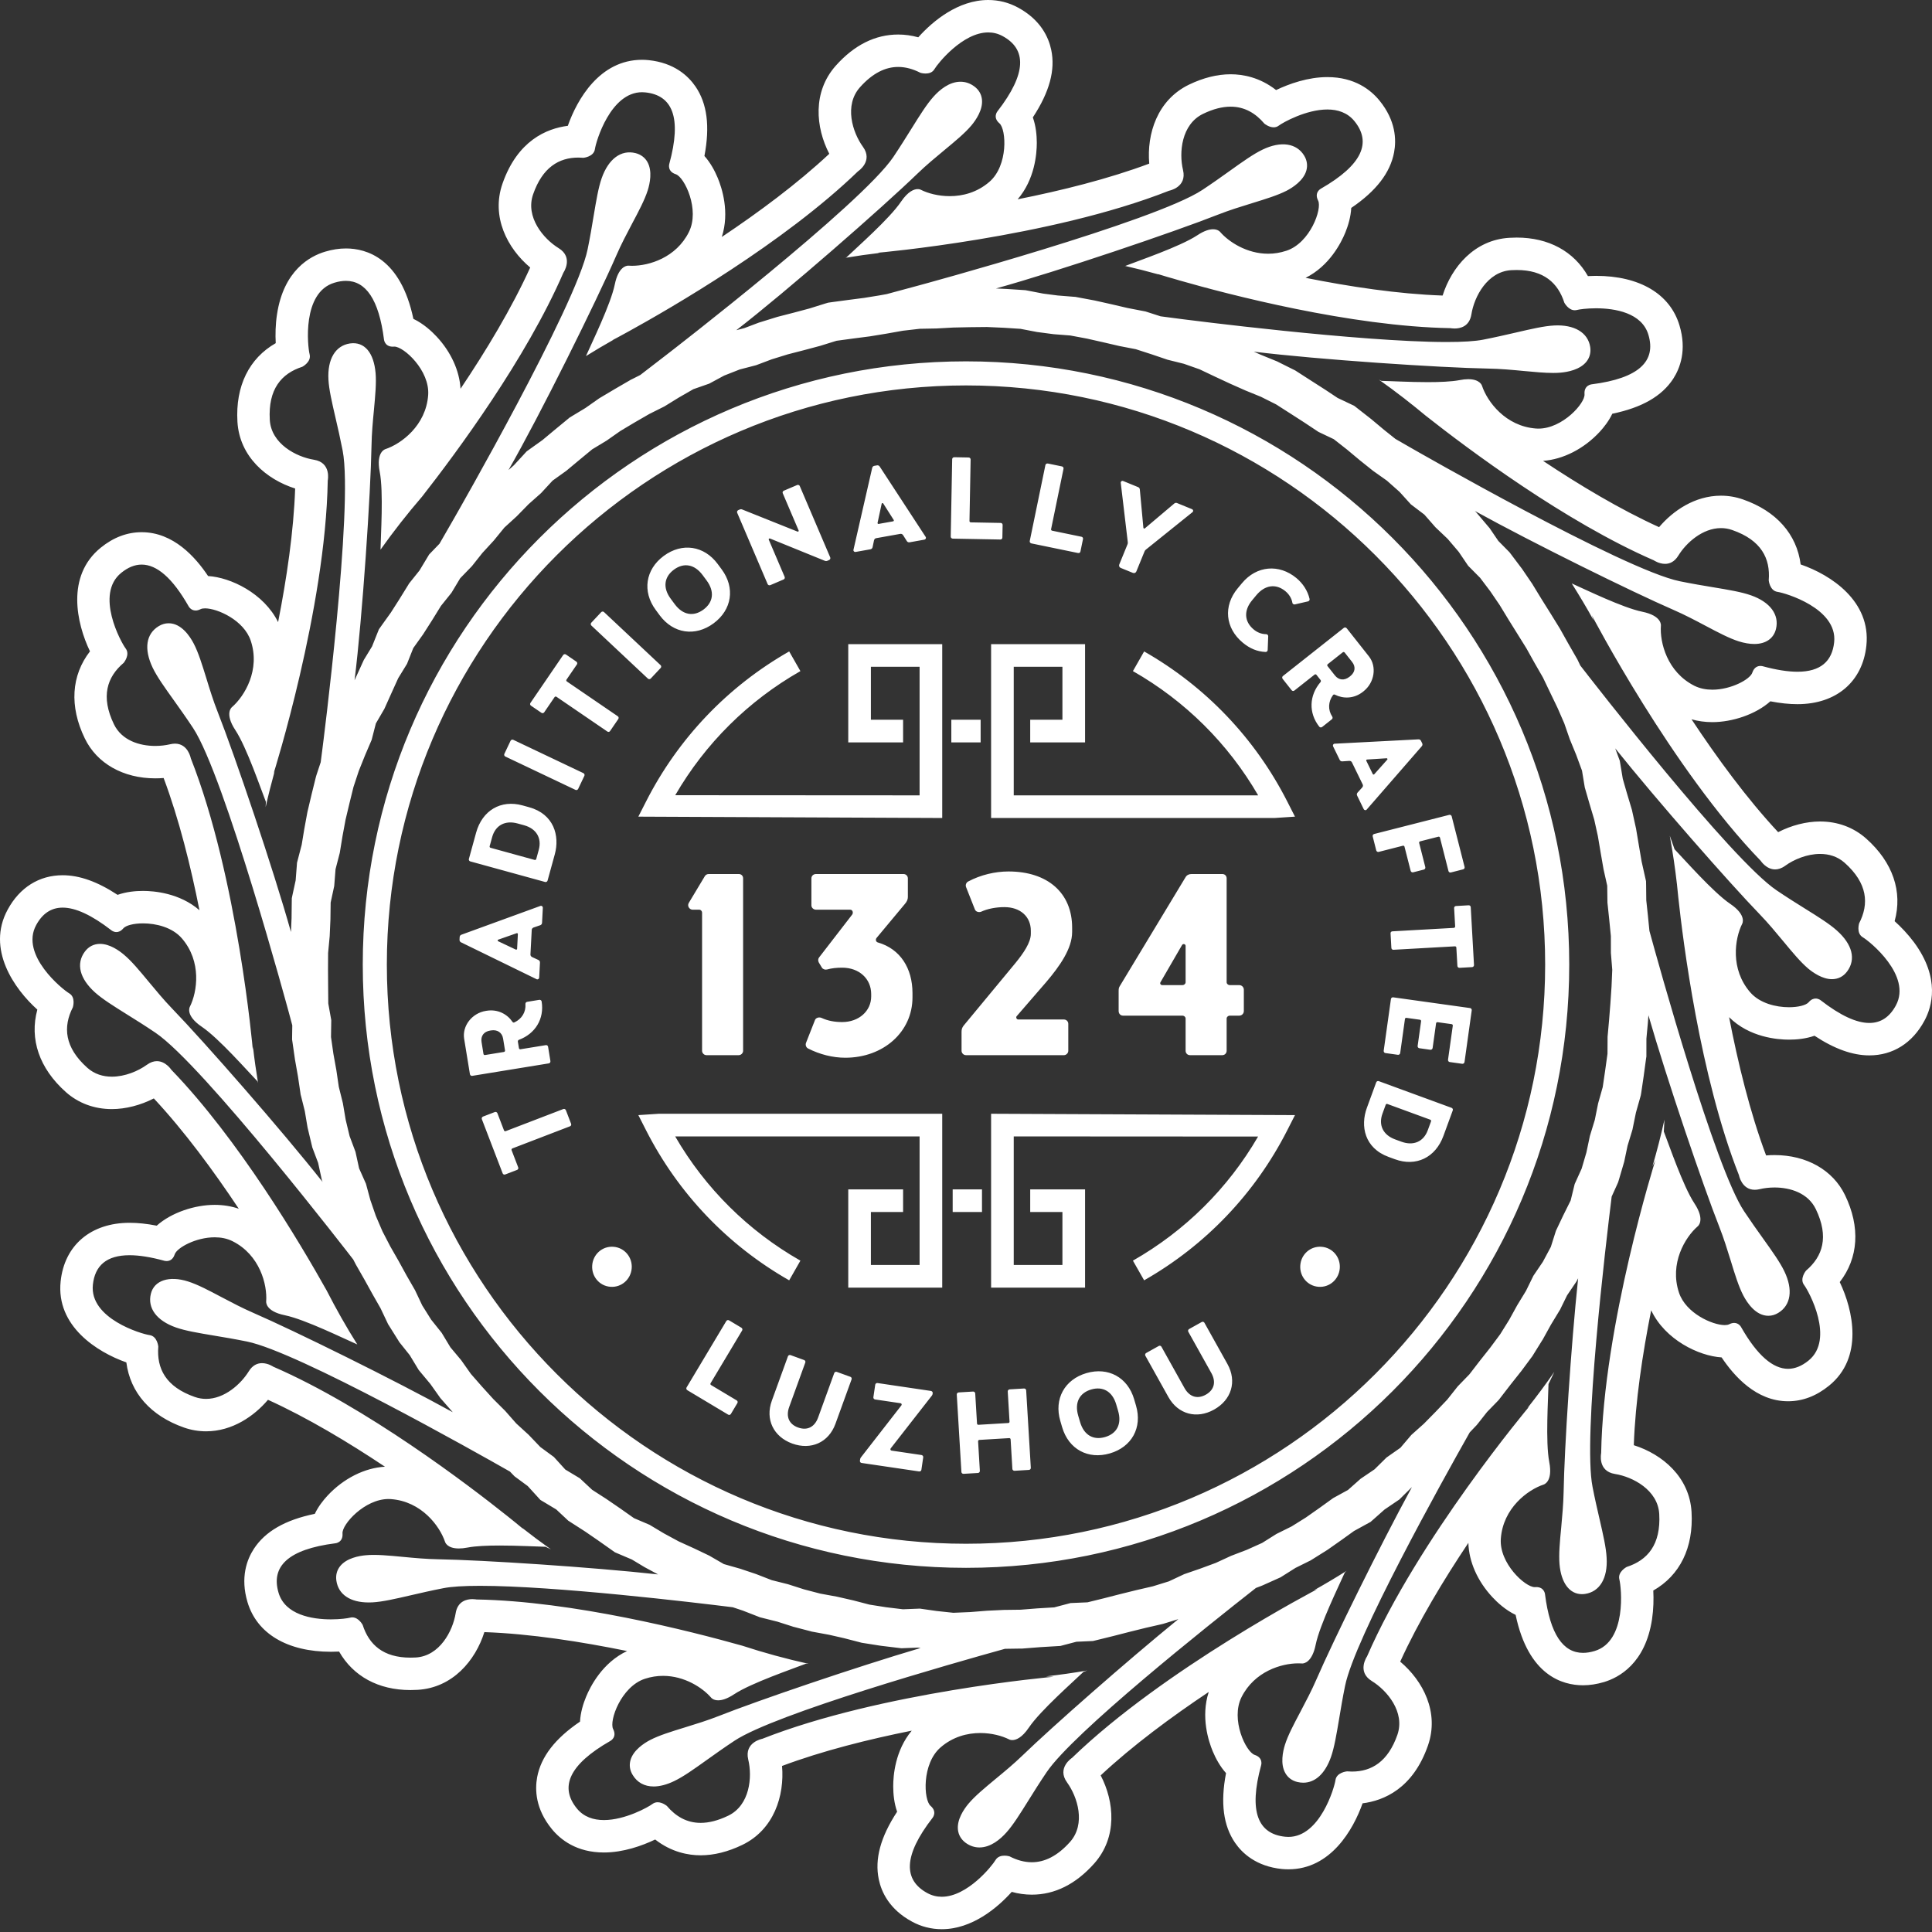 <?xml version="1.0" encoding="UTF-8"?>
<svg width="200px" height="200px" viewBox="0 0 200 200" version="1.1" xmlns="http://www.w3.org/2000/svg" xmlns:xlink="http://www.w3.org/1999/xlink">
    <rect x="0" y="0" width="200" height="200" fill="#333333" stroke="none"/>
    <!-- Generator: Sketch 50.2 (55047) - http://www.bohemiancoding.com/sketch -->
    <title>BAdge</title>
    <desc>Created with Sketch.</desc>
    <defs></defs>
    <g id="WEBSITE" stroke="none" stroke-width="1" fill="none" fill-rule="evenodd">
        <g id="HOME" transform="translate(-1131, -1357)" fill="#FFFFFF">
            <g id="PARALLAX" transform="translate(1, 565)">
                <path d="M1232.598,925.294 L1242.326,925.294 L1242.326,915.124 L1236.647,915.124 L1236.647,917.467 L1239.982,917.467 L1239.982,922.95 L1234.942,922.95 L1234.942,909.641 L1260.236,909.655 C1257.131,915.005 1252.685,919.421 1247.279,922.502 L1248.441,924.539 C1254.806,920.911 1259.928,915.545 1263.25,909.019 L1264.056,907.436 L1232.598,907.296 L1232.598,925.294 Z M1196.081,907.436 L1196.887,909.019 C1200.21,915.545 1205.331,920.913 1211.696,924.539 L1212.858,922.502 C1207.448,919.42 1202.997,914.998 1199.893,909.64 L1225.196,909.64 L1225.196,922.95 L1220.155,922.95 L1220.155,917.467 L1223.488,917.467 L1223.488,915.124 L1217.811,915.124 L1217.811,925.294 L1227.539,925.294 L1227.539,907.296 L1198.208,907.296 L1196.081,907.436 Z M1228.621,917.467 L1231.656,917.467 L1231.656,915.124 L1228.621,915.124 L1228.621,917.467 Z M1217.811,868.852 L1223.488,868.852 L1223.488,866.508 L1220.155,866.508 L1220.155,861.025 L1225.196,861.025 L1225.196,874.335 L1199.901,874.32 C1203.006,868.969 1207.453,864.552 1212.858,861.473 L1211.696,859.436 C1205.331,863.063 1200.21,868.431 1196.887,874.957 L1196.081,876.539 L1227.539,876.679 L1227.539,858.682 L1217.811,858.682 L1217.811,868.852 Z M1248.441,859.436 L1247.279,861.473 C1252.689,864.556 1257.14,868.979 1260.245,874.336 L1234.942,874.336 L1234.942,861.025 L1239.982,861.025 L1239.982,866.508 L1236.647,866.508 L1236.647,868.852 L1242.326,868.852 L1242.326,858.682 L1232.598,858.682 L1232.598,876.679 L1261.929,876.679 L1264.056,876.539 L1263.25,874.957 C1259.928,868.431 1254.806,863.064 1248.441,859.436 Z M1228.481,868.852 L1231.515,868.852 L1231.515,866.508 L1228.481,866.508 L1228.481,868.852 Z M1252.733,893.687 C1252.733,893.848 1252.572,893.978 1252.415,893.978 L1250.315,893.978 C1250.157,893.978 1250.051,893.82 1250.129,893.687 L1252.361,889.836 C1252.467,889.65 1252.733,889.729 1252.733,889.915 L1252.733,893.687 Z M1256.53,882.479 L1253.343,882.479 C1253.079,882.479 1252.864,882.586 1252.733,882.799 L1245.934,894.059 C1245.827,894.219 1245.802,894.351 1245.802,894.564 L1245.802,896.661 C1245.802,896.928 1245.988,897.139 1246.252,897.139 L1252.415,897.139 C1252.572,897.139 1252.733,897.272 1252.733,897.433 L1252.733,900.777 C1252.733,901.018 1252.919,901.23 1253.185,901.23 L1256.53,901.23 C1256.796,901.23 1256.982,901.018 1256.982,900.777 L1256.982,897.433 C1256.982,897.272 1257.142,897.139 1257.3,897.139 L1258.284,897.139 C1258.55,897.139 1258.762,896.928 1258.762,896.661 L1258.762,894.457 C1258.762,894.192 1258.55,893.978 1258.284,893.978 L1257.3,893.978 C1257.142,893.978 1256.982,893.848 1256.982,893.687 L1256.982,882.93 C1256.982,882.665 1256.796,882.479 1256.53,882.479 Z M1238.305,893.662 C1239.684,892.04 1240.987,890.209 1240.987,888.482 L1240.987,888.029 C1240.987,884.444 1238.462,882.214 1234.399,882.214 C1233.02,882.214 1231.532,882.56 1230.23,883.249 C1230.018,883.355 1229.912,883.622 1230.018,883.86 L1230.921,886.144 C1231.027,886.41 1231.346,886.462 1231.558,886.384 C1232.247,886.065 1233.126,885.905 1233.976,885.905 C1235.621,885.905 1236.711,886.888 1236.711,888.348 L1236.711,888.668 C1236.711,889.571 1235.941,890.686 1235.117,891.695 L1229.752,898.175 C1229.593,898.388 1229.54,898.548 1229.54,898.813 L1229.54,900.777 C1229.54,901.018 1229.752,901.23 1229.991,901.23 L1240.137,901.23 C1240.377,901.23 1240.589,901.018 1240.589,900.777 L1240.589,897.989 C1240.589,897.724 1240.377,897.538 1240.137,897.538 L1235.41,897.538 C1235.224,897.538 1235.143,897.299 1235.249,897.192 L1238.305,893.662 Z M1217.184,897.803 C1216.386,897.803 1215.697,897.672 1215.059,897.379 C1214.766,897.247 1214.447,897.379 1214.368,897.591 L1213.439,899.955 C1213.358,900.167 1213.439,900.433 1213.651,900.539 C1214.847,901.15 1216.2,901.496 1217.502,901.496 C1221.46,901.496 1224.46,898.813 1224.46,895.254 L1224.46,894.803 C1224.46,892.226 1223.185,890.234 1220.902,889.571 C1220.662,889.518 1220.61,889.251 1220.743,889.093 L1223.664,885.588 C1223.876,885.349 1223.982,885.11 1223.982,884.871 L1223.982,882.93 C1223.982,882.665 1223.77,882.479 1223.531,882.479 L1214.475,882.479 C1214.208,882.479 1213.996,882.665 1213.996,882.93 L1213.996,885.72 C1213.996,885.959 1214.208,886.171 1214.475,886.171 L1218.007,886.171 C1218.272,886.171 1218.352,886.49 1218.219,886.676 L1214.794,891.111 C1214.686,891.243 1214.661,891.456 1214.766,891.642 L1215.085,892.173 C1215.192,892.333 1215.404,892.412 1215.616,892.359 C1216.094,892.226 1216.626,892.173 1217.184,892.173 C1218.936,892.173 1220.185,893.315 1220.185,894.909 L1220.185,895.148 C1220.185,896.661 1218.91,897.803 1217.184,897.803 Z M1203.129,901.23 L1206.475,901.23 C1206.714,901.23 1206.927,901.018 1206.927,900.777 L1206.927,882.93 C1206.927,882.665 1206.741,882.479 1206.475,882.479 L1203.368,882.479 C1203.209,882.479 1203.048,882.56 1202.97,882.691 L1201.296,885.48 C1201.11,885.827 1201.403,886.171 1201.695,886.171 L1202.385,886.171 C1202.546,886.171 1202.678,886.304 1202.678,886.49 L1202.678,900.777 C1202.678,901.018 1202.89,901.23 1203.129,901.23 Z M1230,951.809 C1196.94,951.809 1170.046,924.914 1170.046,891.856 C1170.046,858.796 1196.94,831.899 1230,831.899 C1263.059,831.899 1289.954,858.796 1289.954,891.856 C1289.954,924.914 1263.059,951.809 1230,951.809 Z M1230,829.407 C1195.513,829.407 1167.553,857.367 1167.553,891.856 C1167.553,926.342 1195.513,954.302 1230,954.302 C1264.487,954.302 1292.447,926.342 1292.447,891.856 C1292.447,857.367 1264.487,829.407 1230,829.407 Z M1254.68,928.93 C1254.628,928.836 1254.497,928.8 1254.406,928.852 L1253.092,929.585 C1252.998,929.636 1252.96,929.767 1253.012,929.86 L1255.395,934.131 C1255.908,935.048 1255.704,935.885 1254.821,936.379 C1253.944,936.867 1253.126,936.601 1252.614,935.683 L1250.231,931.412 C1250.179,931.319 1250.059,931.275 1249.956,931.334 L1248.654,932.061 C1248.548,932.118 1248.514,932.248 1248.566,932.342 L1250.949,936.614 C1251.953,938.415 1253.888,938.922 1255.678,937.921 C1257.482,936.915 1258.068,935.004 1257.064,933.202 L1254.68,928.93 Z M1244.402,940.76 C1243.188,941.115 1242.21,940.572 1241.809,939.209 L1241.614,938.545 C1241.22,937.194 1241.746,936.194 1242.96,935.839 C1244.173,935.483 1245.157,936.04 1245.552,937.39 L1245.747,938.055 C1246.147,939.416 1245.616,940.405 1244.402,940.76 Z M1247.406,936.849 C1246.743,934.582 1244.72,933.484 1242.465,934.144 C1240.209,934.805 1239.096,936.821 1239.76,939.087 L1239.955,939.751 C1240.625,942.029 1242.645,943.115 1244.899,942.454 C1247.154,941.795 1248.27,939.79 1247.601,937.512 L1247.406,936.849 Z M1236.014,935.737 L1234.524,935.826 C1234.404,935.834 1234.315,935.935 1234.321,936.043 L1234.507,939.169 C1234.512,939.242 1234.455,939.305 1234.384,939.309 L1231.292,939.494 C1231.209,939.499 1231.146,939.443 1231.141,939.373 L1230.954,936.244 C1230.947,936.137 1230.847,936.047 1230.738,936.053 L1229.247,936.143 C1229.127,936.15 1229.037,936.252 1229.044,936.359 L1229.525,944.381 C1229.53,944.489 1229.632,944.578 1229.753,944.57 L1231.245,944.482 C1231.352,944.476 1231.441,944.374 1231.435,944.267 L1231.252,941.21 C1231.246,941.126 1231.304,941.063 1231.386,941.059 L1234.478,940.873 C1234.55,940.869 1234.613,940.924 1234.619,941.009 L1234.801,944.066 C1234.808,944.172 1234.91,944.261 1235.027,944.255 L1236.521,944.165 C1236.627,944.158 1236.718,944.058 1236.71,943.951 L1236.229,935.928 C1236.223,935.821 1236.124,935.731 1236.014,935.737 Z M1226.37,935.99 L1220.835,935.171 C1220.727,935.156 1220.62,935.237 1220.604,935.343 L1220.412,936.641 C1220.397,936.748 1220.477,936.856 1220.583,936.871 L1223.227,937.262 C1223.333,937.277 1223.375,937.405 1223.315,937.481 L1219.132,942.857 C1219.074,942.92 1219.053,942.977 1219.04,943.072 L1219.019,943.213 C1219.002,943.332 1219.083,943.428 1219.189,943.444 L1225.138,944.322 C1225.257,944.341 1225.365,944.272 1225.382,944.153 L1225.571,942.867 C1225.589,942.749 1225.507,942.641 1225.39,942.623 L1222.285,942.165 C1222.179,942.149 1222.149,942.025 1222.197,941.946 L1226.467,936.474 C1226.512,936.42 1226.53,936.374 1226.54,936.305 L1226.553,936.221 C1226.569,936.116 1226.487,936.007 1226.37,935.99 Z M1218.035,934.528 L1216.621,934.016 C1216.52,933.978 1216.398,934.036 1216.361,934.137 L1214.692,938.739 C1214.335,939.725 1213.569,940.121 1212.615,939.774 C1211.672,939.434 1211.339,938.638 1211.696,937.651 L1213.365,933.049 C1213.402,932.95 1213.354,932.83 1213.243,932.791 L1211.841,932.281 C1211.728,932.241 1211.606,932.298 1211.569,932.399 L1209.9,937 C1209.196,938.941 1210.082,940.735 1212.012,941.436 C1213.954,942.139 1215.784,941.329 1216.487,939.388 L1218.156,934.788 C1218.193,934.686 1218.136,934.563 1218.035,934.528 Z M1205.478,928.685 C1205.375,928.623 1205.244,928.656 1205.189,928.749 L1201.073,935.63 C1201.017,935.721 1201.05,935.852 1201.153,935.913 L1205.382,938.444 C1205.484,938.504 1205.604,938.465 1205.66,938.374 L1206.334,937.246 C1206.388,937.155 1206.366,937.03 1206.264,936.969 L1203.612,935.382 C1203.54,935.339 1203.52,935.258 1203.557,935.196 L1206.827,929.729 C1206.882,929.636 1206.849,929.505 1206.757,929.45 L1205.478,928.685 Z M1277.804,909 C1277.369,910.189 1276.322,910.646 1275.065,910.186 L1274.413,909.947 C1273.18,909.495 1272.676,908.47 1273.114,907.28 L1273.449,906.361 C1273.475,906.293 1273.552,906.257 1273.617,906.282 L1278.064,907.912 C1278.13,907.935 1278.165,908.012 1278.142,908.08 L1277.804,909 Z M1280.271,906.684 L1272.728,903.919 C1272.628,903.882 1272.505,903.939 1272.467,904.04 L1271.497,906.688 C1270.811,908.562 1271.245,910.849 1273.749,911.765 L1274.399,912.003 C1276.588,912.806 1278.597,911.837 1279.421,909.593 L1280.391,906.944 C1280.428,906.842 1280.371,906.721 1280.271,906.684 Z M1282.18,896.354 L1274.218,895.242 C1274.112,895.228 1274.004,895.309 1273.99,895.415 L1273.24,900.77 C1273.226,900.889 1273.306,900.998 1273.412,901.012 L1274.716,901.194 C1274.823,901.21 1274.931,901.126 1274.948,901.009 L1275.441,897.478 C1275.449,897.407 1275.518,897.357 1275.589,897.367 L1276.985,897.561 C1277.069,897.573 1277.12,897.64 1277.112,897.711 L1276.754,900.272 C1276.737,900.389 1276.817,900.497 1276.926,900.511 L1278.062,900.671 C1278.181,900.687 1278.288,900.606 1278.305,900.487 L1278.663,897.927 C1278.674,897.857 1278.74,897.806 1278.811,897.816 L1280.279,898.02 C1280.351,898.03 1280.402,898.099 1280.394,898.169 L1279.899,901.7 C1279.885,901.819 1279.964,901.927 1280.07,901.942 L1281.375,902.124 C1281.481,902.138 1281.59,902.057 1281.607,901.939 L1282.354,896.582 C1282.369,896.477 1282.288,896.367 1282.18,896.354 Z M1280.531,886.005 L1280.637,887.902 C1280.643,887.974 1280.586,888.049 1280.502,888.054 L1274.141,888.411 C1274.022,888.418 1273.941,888.506 1273.95,888.626 L1274.033,890.118 C1274.038,890.237 1274.127,890.327 1274.247,890.321 L1280.612,889.964 C1280.694,889.96 1280.757,890.016 1280.76,890.087 L1280.869,891.996 C1280.875,892.104 1280.974,892.195 1281.083,892.189 L1282.397,892.115 C1282.503,892.109 1282.594,892.009 1282.588,891.902 L1282.251,885.908 C1282.245,885.789 1282.142,885.71 1282.036,885.715 L1280.723,885.791 C1280.614,885.797 1280.525,885.885 1280.531,886.005 Z M1272.101,878.584 L1272.467,880.03 C1272.499,880.146 1272.614,880.216 1272.719,880.189 L1275.232,879.548 C1275.3,879.531 1275.375,879.574 1275.392,879.644 L1276.03,882.145 C1276.059,882.261 1276.176,882.329 1276.29,882.301 L1277.403,882.017 C1277.506,881.991 1277.575,881.875 1277.546,881.759 L1276.909,879.258 C1276.891,879.187 1276.934,879.115 1277.014,879.095 L1278.903,878.614 C1278.972,878.595 1279.046,878.638 1279.064,878.708 L1279.945,882.17 C1279.973,882.287 1280.088,882.344 1280.191,882.318 L1281.467,881.994 C1281.57,881.966 1281.642,881.862 1281.613,881.746 L1280.277,876.5 C1280.247,876.397 1280.133,876.326 1280.028,876.353 L1272.247,878.336 C1272.141,878.363 1272.073,878.479 1272.101,878.584 Z M1271.523,870.625 L1273.532,870.496 C1273.569,870.491 1273.601,870.501 1273.621,870.544 C1273.644,870.588 1273.632,870.621 1273.604,870.646 L1272.265,872.148 C1272.222,872.197 1272.141,872.195 1272.109,872.131 L1271.44,870.758 C1271.408,870.693 1271.457,870.63 1271.523,870.625 Z M1268.001,869.261 L1268.682,870.654 C1268.733,870.764 1268.83,870.822 1268.948,870.817 L1269.68,870.766 C1269.798,870.764 1269.903,870.817 1269.949,870.914 L1271.068,873.209 C1271.117,873.307 1271.094,873.424 1271.02,873.513 L1270.527,874.058 C1270.45,874.148 1270.439,874.26 1270.493,874.368 L1271.171,875.762 C1271.225,875.871 1271.377,875.915 1271.474,875.813 L1277.186,869.246 C1277.261,869.155 1277.272,869.043 1277.226,868.948 L1277.1,868.69 C1277.052,868.592 1276.957,868.532 1276.84,868.537 L1268.149,868.989 C1268.009,869.004 1267.949,869.152 1268.001,869.261 Z M1267.451,860.753 L1268.999,859.529 C1269.065,859.478 1269.151,859.488 1269.202,859.553 L1269.966,860.52 C1270.367,861.027 1270.293,861.589 1269.766,862.006 L1269.7,862.057 C1269.177,862.473 1268.585,862.421 1268.192,861.922 L1267.428,860.956 C1267.374,860.89 1267.385,860.807 1267.451,860.753 Z M1262.781,862.279 L1263.709,863.452 C1263.777,863.536 1263.903,863.559 1263.995,863.485 L1266.081,861.838 C1266.147,861.785 1266.229,861.795 1266.281,861.861 L1266.704,862.396 C1266.756,862.462 1266.744,862.564 1266.695,862.616 C1265.522,863.987 1265.446,865.803 1266.573,867.229 C1266.647,867.323 1266.785,867.322 1266.87,867.255 L1267.863,866.469 C1267.958,866.395 1267.972,866.276 1267.915,866.185 C1267.451,865.484 1267.491,864.643 1267.986,863.962 C1268.038,863.89 1268.118,863.874 1268.198,863.917 C1269.034,864.34 1270.158,864.352 1271.085,863.617 L1271.151,863.565 C1272.298,862.659 1272.542,861.001 1271.712,859.95 L1269.411,857.038 C1269.337,856.945 1269.202,856.929 1269.117,856.995 L1262.807,861.983 C1262.715,862.057 1262.707,862.185 1262.781,862.279 Z M1258.652,858.529 C1259.379,859.133 1260.14,859.453 1261.013,859.492 C1261.131,859.497 1261.233,859.395 1261.23,859.284 L1261.285,857.85 C1261.281,857.74 1261.187,857.648 1261.062,857.65 C1260.583,857.643 1260.143,857.464 1259.785,857.165 C1258.781,856.332 1258.758,855.178 1259.613,854.147 L1260.057,853.613 C1260.922,852.571 1262.069,852.372 1263.07,853.206 C1263.431,853.503 1263.709,853.936 1263.785,854.389 C1263.797,854.524 1263.931,854.587 1264.04,854.569 L1265.405,854.255 C1265.505,854.229 1265.597,854.134 1265.568,854.002 C1265.371,853.153 1264.876,852.4 1264.204,851.841 C1262.415,850.36 1260.085,850.541 1258.566,852.374 L1258.123,852.907 C1256.609,854.732 1256.838,857.023 1258.652,858.529 Z M1246.018,850.791 L1247.278,851.306 C1247.421,851.365 1247.575,851.299 1247.635,851.156 L1248.479,849.09 C1248.514,849.003 1248.548,848.952 1248.625,848.893 L1253.442,845.022 C1253.553,844.94 1253.536,844.765 1253.39,844.706 L1251.844,844.074 C1251.744,844.033 1251.647,844.057 1251.57,844.115 L1248.517,846.695 C1248.482,846.719 1248.465,846.727 1248.433,846.712 L1248.422,846.708 C1248.388,846.695 1248.371,846.675 1248.362,846.632 L1247.993,842.653 C1247.979,842.557 1247.924,842.47 1247.824,842.43 L1246.279,841.798 C1246.136,841.739 1245.998,841.851 1246.021,841.987 L1246.748,848.124 C1246.76,848.22 1246.748,848.281 1246.711,848.368 L1245.867,850.433 C1245.81,850.576 1245.872,850.732 1246.018,850.791 Z M1236.77,848.253 L1241.607,849.25 C1241.724,849.275 1241.826,849.197 1241.846,849.093 L1242.112,847.804 C1242.135,847.698 1242.073,847.587 1241.955,847.564 L1238.922,846.938 C1238.839,846.922 1238.794,846.851 1238.808,846.781 L1240.095,840.526 C1240.118,840.42 1240.043,840.307 1239.938,840.285 L1238.473,839.983 C1238.358,839.959 1238.243,840.034 1238.221,840.139 L1236.598,848.011 C1236.579,848.116 1236.653,848.229 1236.77,848.253 Z M1233.559,847.85 C1233.68,847.854 1233.765,847.759 1233.765,847.652 L1233.791,846.34 C1233.795,846.232 1233.711,846.136 1233.594,846.133 L1230.501,846.075 C1230.417,846.073 1230.359,846.013 1230.36,845.941 L1230.479,839.565 C1230.48,839.458 1230.388,839.361 1230.28,839.36 L1228.788,839.331 C1228.668,839.33 1228.571,839.422 1228.569,839.529 L1228.419,847.552 C1228.417,847.659 1228.511,847.757 1228.631,847.759 L1233.559,847.85 Z M1221.269,844.152 C1221.275,844.115 1221.295,844.088 1221.343,844.079 C1221.389,844.071 1221.417,844.091 1221.435,844.124 L1222.516,845.823 C1222.549,845.878 1222.527,845.955 1222.455,845.968 L1220.95,846.237 C1220.881,846.249 1220.832,846.185 1220.846,846.121 L1221.269,844.152 Z M1218.57,849.137 L1220.098,848.865 C1220.215,848.844 1220.299,848.768 1220.327,848.654 L1220.478,847.936 C1220.506,847.821 1220.587,847.733 1220.693,847.714 L1223.21,847.264 C1223.315,847.246 1223.421,847.299 1223.488,847.398 L1223.878,848.018 C1223.944,848.116 1224.049,848.159 1224.166,848.138 L1225.695,847.864 C1225.812,847.843 1225.898,847.707 1225.828,847.585 L1221.066,840.294 C1221,840.197 1220.896,840.155 1220.79,840.174 L1220.506,840.224 C1220.401,840.244 1220.318,840.318 1220.29,840.433 L1218.348,848.923 C1218.325,849.06 1218.451,849.159 1218.57,849.137 Z M1209.745,852.573 L1211.119,851.986 C1211.23,851.939 1211.269,851.817 1211.227,851.718 L1209.583,847.868 C1209.546,847.781 1209.636,847.717 1209.715,847.748 L1215.393,850.057 C1215.472,850.089 1215.564,850.089 1215.641,850.056 L1215.827,849.975 C1215.937,849.929 1215.987,849.804 1215.946,849.704 L1212.791,842.313 C1212.748,842.214 1212.624,842.163 1212.514,842.212 L1211.138,842.798 C1211.028,842.845 1210.988,842.965 1211.031,843.063 L1212.674,846.914 C1212.712,847.001 1212.618,847.056 1212.555,847.03 L1206.799,844.728 C1206.738,844.702 1206.662,844.708 1206.595,844.736 L1206.429,844.806 C1206.321,844.854 1206.269,844.979 1206.312,845.078 L1209.467,852.469 C1209.508,852.568 1209.635,852.619 1209.745,852.573 Z M1199.764,850.97 C1200.782,850.217 1201.9,850.402 1202.738,851.537 L1203.152,852.094 C1203.997,853.238 1203.839,854.351 1202.82,855.105 C1201.801,855.858 1200.691,855.683 1199.844,854.539 L1199.432,853.982 C1198.593,852.848 1198.744,851.724 1199.764,850.97 Z M1198.287,855.691 C1199.702,857.603 1201.979,857.928 1203.872,856.527 C1205.766,855.126 1206.123,852.854 1204.708,850.941 L1204.297,850.385 C1202.889,848.48 1200.605,848.148 1198.71,849.548 C1196.818,850.949 1196.467,853.23 1197.876,855.133 L1198.287,855.691 Z M1197.075,862.253 C1197.154,862.326 1197.289,862.322 1197.363,862.243 L1198.394,861.145 C1198.468,861.068 1198.463,860.931 1198.385,860.859 L1192.526,855.36 C1192.447,855.285 1192.312,855.29 1192.238,855.368 L1191.207,856.467 C1191.133,856.546 1191.138,856.68 1191.217,856.755 L1197.075,862.253 Z M1186.051,865.791 C1186.14,865.853 1186.268,865.837 1186.335,865.739 L1187.408,864.167 C1187.448,864.108 1187.538,864.083 1187.607,864.131 L1192.875,867.729 C1192.973,867.795 1193.09,867.775 1193.156,867.675 L1194.001,866.439 C1194.068,866.341 1194.053,866.215 1193.954,866.148 L1188.687,862.549 C1188.618,862.502 1188.602,862.419 1188.642,862.359 L1189.724,860.778 C1189.784,860.689 1189.759,860.556 1189.67,860.496 L1188.584,859.752 C1188.494,859.692 1188.361,859.716 1188.3,859.807 L1184.911,864.767 C1184.844,864.865 1184.875,864.989 1184.964,865.049 L1186.051,865.791 Z M1183.129,868.583 C1183.032,868.537 1182.904,868.583 1182.856,868.68 L1182.21,870.043 C1182.163,870.141 1182.208,870.268 1182.306,870.314 L1189.577,873.769 C1189.674,873.816 1189.801,873.77 1189.848,873.673 L1190.497,872.309 C1190.542,872.212 1190.497,872.085 1190.399,872.038 L1183.129,868.583 Z M1180.948,878.655 C1181.286,877.433 1182.29,876.891 1183.582,877.246 L1184.252,877.43 C1185.521,877.779 1186.107,878.76 1185.771,879.983 L1185.51,880.929 C1185.49,880.997 1185.418,881.039 1185.349,881.02 L1180.78,879.762 C1180.711,879.744 1180.669,879.671 1180.688,879.601 L1180.948,878.655 Z M1178.68,881.171 L1186.432,883.303 C1186.536,883.332 1186.654,883.265 1186.683,883.162 L1187.432,880.439 C1187.961,878.514 1187.338,876.269 1184.766,875.562 L1184.097,875.377 C1181.848,874.757 1179.922,875.892 1179.287,878.198 L1178.538,880.921 C1178.51,881.025 1178.577,881.142 1178.68,881.171 Z M1183.531,890.223 C1183.526,890.294 1183.453,890.327 1183.394,890.3 L1181.572,889.438 C1181.537,889.424 1181.514,889.4 1181.517,889.352 C1181.519,889.304 1181.545,889.281 1181.581,889.272 L1183.483,888.605 C1183.543,888.584 1183.613,888.623 1183.61,888.695 L1183.531,890.223 Z M1185.816,893.204 L1185.897,891.652 C1185.903,891.533 1185.848,891.435 1185.743,891.38 L1185.077,891.071 C1184.973,891.017 1184.905,890.919 1184.911,890.81 L1185.046,888.255 C1185.051,888.148 1185.129,888.056 1185.237,888.015 L1185.933,887.776 C1186.043,887.733 1186.107,887.642 1186.113,887.522 L1186.194,885.969 C1186.201,885.85 1186.087,885.738 1185.954,885.777 L1177.765,888.761 C1177.654,888.802 1177.59,888.895 1177.584,889.003 L1177.57,889.288 C1177.564,889.395 1177.618,889.495 1177.723,889.548 L1185.555,893.371 C1185.684,893.425 1185.809,893.323 1185.816,893.204 Z M1182.159,900.899 L1180.212,901.216 C1180.13,901.23 1180.061,901.181 1180.048,901.098 L1179.851,899.881 C1179.746,899.245 1180.084,898.79 1180.744,898.683 L1180.828,898.669 C1181.489,898.561 1181.98,898.893 1182.081,899.518 L1182.279,900.735 C1182.293,900.817 1182.243,900.886 1182.159,900.899 Z M1186.977,901.835 L1186.737,900.36 C1186.719,900.254 1186.622,900.172 1186.504,900.193 L1183.884,900.618 C1183.801,900.631 1183.732,900.583 1183.72,900.5 L1183.609,899.828 C1183.596,899.745 1183.655,899.661 1183.723,899.639 C1185.414,899.012 1186.363,897.464 1186.07,895.67 C1186.051,895.553 1185.931,895.487 1185.826,895.503 L1184.575,895.708 C1184.456,895.727 1184.387,895.823 1184.393,895.931 C1184.456,896.768 1184.016,897.482 1183.248,897.839 C1183.169,897.874 1183.094,897.852 1183.045,897.774 C1182.519,897 1181.543,896.444 1180.376,896.634 L1180.293,896.647 C1178.852,896.881 1177.833,898.211 1178.048,899.533 L1178.645,903.192 C1178.663,903.31 1178.773,903.39 1178.879,903.373 L1186.811,902.081 C1186.93,902.061 1186.997,901.954 1186.977,901.835 Z M1188.315,906.807 L1182.358,909.094 C1182.279,909.124 1182.201,909.09 1182.176,909.024 L1181.489,907.234 C1181.45,907.134 1181.327,907.079 1181.227,907.117 L1179.997,907.59 C1179.896,907.628 1179.841,907.752 1179.879,907.853 L1182.034,913.464 C1182.077,913.576 1182.197,913.619 1182.297,913.581 L1183.527,913.109 C1183.628,913.071 1183.687,912.957 1183.644,912.847 L1182.961,911.069 C1182.935,911.002 1182.965,910.913 1183.044,910.883 L1189.002,908.595 C1189.113,908.552 1189.162,908.443 1189.119,908.332 L1188.583,906.935 C1188.54,906.824 1188.427,906.764 1188.315,906.807 Z M1193.5,921.066 C1192.341,920.983 1191.382,921.859 1191.305,922.992 C1191.222,924.122 1192.043,925.127 1193.199,925.21 C1194.352,925.292 1195.311,924.419 1195.394,923.287 C1195.48,922.156 1194.653,921.149 1193.5,921.066 Z M1266.8,921.066 C1265.641,920.983 1264.683,921.859 1264.605,922.992 C1264.522,924.122 1265.344,925.127 1266.499,925.21 C1267.653,925.292 1268.611,924.419 1268.694,923.287 C1268.78,922.156 1267.953,921.149 1266.8,921.066 Z M1296.825,894.131 L1296.708,895.867 L1296.571,897.599 L1296.416,899.33 L1296.407,901.083 L1296.167,902.813 L1295.913,904.538 L1295.437,906.224 L1295.094,907.929 L1294.584,909.595 L1294.224,911.302 L1293.732,912.977 L1293.011,914.569 L1292.595,916.271 L1291.815,917.839 L1291.07,919.411 L1290.541,921.081 L1289.717,922.62 L1288.736,924.067 L1287.969,925.631 L1287.064,927.114 L1286.223,928.64 L1285.299,930.122 L1284.26,931.521 L1283.179,932.886 L1282.117,934.265 L1280.904,935.517 L1279.822,936.883 L1278.623,938.141 L1277.403,939.381 L1276.105,940.541 L1274.969,941.875 L1273.535,942.879 L1272.293,944.104 L1270.851,945.081 L1269.544,946.24 L1268.01,947.081 L1266.598,948.098 L1265.177,949.097 L1263.697,950.02 L1262.136,950.794 L1260.656,951.724 L1259.07,952.437 L1257.442,953.06 L1255.857,953.791 L1254.232,954.39 L1252.589,954.956 L1251.004,955.7 L1249.341,956.215 L1247.645,956.606 L1245.953,957.024 L1244.268,957.456 L1242.574,957.873 L1240.823,957.948 L1239.131,958.395 L1237.391,958.499 L1235.652,958.637 L1233.912,958.659 L1232.172,958.742 L1230.432,958.882 L1228.69,958.955 L1226.956,958.77 L1225.227,958.523 L1223.473,958.592 L1221.742,958.383 L1220.019,958.112 L1218.329,957.672 L1216.631,957.284 L1214.917,956.971 L1213.235,956.531 L1211.578,956.001 L1209.89,955.577 L1208.267,954.945 L1206.619,954.393 L1204.934,953.914 L1203.417,953.037 L1201.849,952.288 L1200.263,951.567 L1198.736,950.74 L1197.242,949.846 L1195.628,949.158 L1194.203,948.153 L1192.766,947.169 L1191.301,946.226 L1190.022,945.03 L1188.52,944.127 L1187.338,942.826 L1185.934,941.795 L1184.728,940.533 L1183.444,939.358 L1182.296,938.054 L1181.063,936.825 L1179.895,935.538 L1178.748,934.229 L1177.743,932.807 L1176.625,931.471 L1175.726,929.978 L1174.636,928.615 L1173.711,927.14 L1172.965,925.562 L1172.098,924.054 L1171.263,922.534 L1170.398,921.022 L1169.594,919.472 L1168.907,917.871 L1168.338,916.225 L1167.883,914.54 L1167.173,912.948 L1166.801,911.242 L1166.189,909.608 L1165.785,907.918 L1165.494,906.199 L1165.073,904.51 L1164.821,902.793 L1164.512,901.08 L1164.266,899.352 L1164.292,897.6 L1163.983,895.881 L1163.968,894.133 L1163.956,892.392 L1163.965,890.652 L1164.129,888.917 L1164.206,887.18 L1164.229,885.434 L1164.598,883.722 L1164.735,881.979 L1165.173,880.29 L1165.453,878.572 L1165.771,876.857 L1166.175,875.16 L1166.592,873.468 L1167.139,871.812 L1167.788,870.193 L1168.473,868.591 L1168.91,866.892 L1169.791,865.378 L1170.504,863.791 L1171.222,862.207 L1172.135,860.72 L1172.782,859.088 L1173.797,857.668 L1174.733,856.202 L1175.646,854.723 L1176.739,853.361 L1177.638,851.862 L1178.854,850.606 L1179.933,849.244 L1181.111,847.964 L1182.213,846.614 L1183.498,845.44 L1184.717,844.195 L1186.016,843.041 L1187.204,841.754 L1188.623,840.738 L1189.959,839.625 L1191.304,838.514 L1192.798,837.611 L1194.22,836.614 L1195.716,835.721 L1197.222,834.852 L1198.779,834.073 L1200.263,833.158 L1201.775,832.289 L1203.423,831.712 L1204.962,830.881 L1206.579,830.246 L1208.27,829.807 L1209.898,829.193 L1211.56,828.68 L1213.244,828.246 L1214.92,827.798 L1216.592,827.278 L1218.32,827.043 L1220.042,826.821 L1221.756,826.541 L1223.473,826.236 L1225.207,826.036 L1226.947,826.003 L1228.69,825.907 L1230.432,825.87 L1232.169,825.852 L1233.903,825.929 L1235.64,826.041 L1237.352,826.369 L1239.069,826.595 L1240.797,826.73 L1242.502,827.048 L1244.187,827.428 L1245.878,827.821 L1247.579,828.15 L1249.227,828.683 L1250.866,829.239 L1252.552,829.658 L1254.183,830.232 L1255.748,830.976 L1257.328,831.712 L1258.919,832.418 L1260.536,833.078 L1262.095,833.859 L1263.569,834.802 L1265.033,835.744 L1266.481,836.706 L1268.072,837.463 L1269.446,838.541 L1270.788,839.662 L1272.148,840.748 L1273.573,841.757 L1274.877,842.913 L1276.054,844.212 L1277.449,845.271 L1278.603,846.588 L1279.865,847.786 L1281.001,849.12 L1281.983,850.568 L1283.218,851.813 L1284.272,853.207 L1285.253,854.647 L1286.16,856.139 L1287.081,857.617 L1288.006,859.101 L1288.853,860.619 L1289.723,862.132 L1290.478,863.706 L1291.236,865.28 L1291.932,866.878 L1292.504,868.527 L1293.165,870.137 L1293.769,871.778 L1294.055,873.511 L1294.538,875.182 L1295.036,876.853 L1295.411,878.553 L1295.701,880.274 L1295.998,881.987 L1296.379,883.689 L1296.402,885.44 L1296.585,887.175 L1296.757,888.905 L1296.759,890.649 L1296.9,892.392 L1296.825,894.131 Z M1320.16,888.335 C1319.379,887.635 1318.26,886.936 1316.836,886.049 C1315.96,885.501 1314.973,884.886 1313.917,884.17 C1309.189,880.991 1294.865,862.542 1293.592,860.895 L1293.351,860.39 L1293.288,860.258 L1293.214,860.133 L1292.347,858.62 L1291.514,857.133 L1291.468,857.053 L1291.422,856.978 L1290.507,855.496 L1289.574,854.009 L1288.687,852.556 L1288.638,852.469 L1288.581,852.386 L1287.599,850.944 L1287.543,850.859 L1287.479,850.78 L1286.429,849.387 L1286.263,849.169 L1286.077,848.98 L1285.108,847.999 L1284.332,846.861 L1284.212,846.682 L1284.068,846.515 L1282.944,845.185 L1282.798,845.016 L1282.67,844.892 C1288.744,848.242 1298.988,853.289 1303.252,855.141 C1304.402,855.642 1305.501,856.222 1306.562,856.784 C1307.876,857.48 1309.018,858.082 1310.002,858.394 C1310.569,858.572 1311.121,858.665 1311.605,858.665 C1312.79,858.665 1313.608,858.099 1313.848,857.113 C1314.211,855.63 1313.245,854.323 1311.253,853.625 C1310.266,853.279 1308.966,853.061 1307.321,852.789 C1306.3,852.618 1305.149,852.428 1303.893,852.171 C1298.075,850.992 1276.245,838.469 1276.025,838.341 L1274.454,837.437 L1273.3,836.516 L1272.028,835.453 L1271.982,835.411 L1271.93,835.372 L1270.554,834.295 L1270.207,834.022 L1269.809,833.829 L1268.47,833.195 L1267.257,832.388 L1265.74,831.416 L1264.27,830.471 L1264.089,830.353 L1263.898,830.258 L1262.335,829.478 L1262.201,829.41 L1262.058,829.353 L1260.496,828.716 L1259.794,828.404 C1266.45,829.226 1279.101,830.068 1284.068,830.155 C1285.319,830.176 1286.549,830.29 1287.74,830.404 C1288.85,830.509 1289.897,830.607 1290.784,830.607 C1291.056,830.607 1291.317,830.597 1291.554,830.575 C1292.27,830.513 1293.569,830.279 1294.238,829.427 C1294.57,829.002 1294.701,828.484 1294.619,827.927 C1294.387,826.408 1292.948,825.585 1290.885,825.694 C1289.838,825.748 1288.544,826.049 1286.91,826.428 C1285.903,826.659 1284.775,826.921 1283.524,827.165 C1282.712,827.323 1281.442,827.405 1279.756,827.405 C1270.731,827.405 1252.669,825.074 1252.489,825.052 L1250.142,824.745 L1248.82,824.319 L1248.583,824.243 L1248.342,824.197 L1246.715,823.882 L1245.103,823.506 L1243.387,823.122 L1243.312,823.106 L1243.24,823.092 L1241.541,822.774 L1241.329,822.733 L1241.112,822.718 L1239.486,822.588 L1237.993,822.394 L1236.399,822.086 L1236.156,822.041 L1235.904,822.024 L1234.17,821.911 L1233.105,821.862 C1239.592,820.063 1251.519,816.022 1256.117,814.208 C1257.282,813.752 1258.466,813.385 1259.614,813.033 C1261.042,812.592 1262.275,812.213 1263.202,811.737 C1263.837,811.403 1264.942,810.692 1265.234,809.65 C1265.377,809.13 1265.305,808.599 1265.011,808.116 C1264.232,806.822 1262.599,806.575 1260.71,807.484 C1259.757,807.94 1258.675,808.71 1257.302,809.692 C1256.466,810.289 1255.528,810.959 1254.472,811.658 C1249.525,814.936 1225.236,821.517 1224.99,821.582 L1221.791,822.445 L1221.055,822.578 L1219.458,822.837 L1217.805,823.051 L1216.048,823.287 L1215.716,823.336 L1215.392,823.433 L1213.802,823.931 L1212.202,824.358 L1210.556,824.782 L1210.465,824.805 L1210.367,824.837 L1208.708,825.352 L1208.591,825.386 L1208.476,825.428 L1207.054,825.966 L1206.221,826.183 C1211.429,822.157 1221.328,813.501 1224.973,809.975 C1225.871,809.107 1226.827,808.317 1227.749,807.552 C1228.899,806.599 1229.897,805.777 1230.562,804.982 C1231.022,804.431 1231.777,803.347 1231.648,802.273 C1231.586,801.739 1231.314,801.281 1230.859,800.947 C1230.424,800.623 1229.943,800.461 1229.428,800.461 C1228.267,800.461 1227.264,801.303 1226.635,802.009 C1225.934,802.787 1225.233,803.912 1224.343,805.339 C1223.796,806.213 1223.184,807.197 1222.478,808.251 C1219.161,813.173 1199.233,828.546 1199.03,828.701 L1196.277,830.822 L1195.422,831.253 L1195.307,831.307 L1195.204,831.368 L1193.702,832.24 L1192.16,833.156 L1192.034,833.231 L1191.914,833.316 L1190.601,834.238 L1189.221,835.071 L1188.969,835.224 L1188.743,835.411 L1187.398,836.519 L1186.159,837.553 L1184.86,838.481 L1184.523,838.723 L1184.242,839.029 L1183.192,840.169 L1182.639,840.658 C1185.905,834.972 1191.771,823.113 1193.803,818.443 C1194.298,817.301 1194.875,816.21 1195.433,815.152 C1196.14,813.828 1196.741,812.683 1197.056,811.694 C1197.271,811.007 1197.551,809.718 1197.022,808.771 C1196.758,808.303 1196.326,807.983 1195.78,807.848 C1194.298,807.483 1192.99,808.442 1192.286,810.446 C1191.942,811.428 1191.728,812.727 1191.45,814.374 C1191.281,815.397 1191.09,816.547 1190.832,817.8 C1189.653,823.622 1177.125,845.451 1177,845.671 L1175.494,848.288 L1174.745,849.064 L1174.425,849.396 L1174.187,849.792 L1173.426,851.056 L1172.507,852.204 L1172.352,852.397 L1172.226,852.605 L1171.308,854.088 L1170.461,855.414 L1169.508,856.744 L1169.225,857.145 L1169.041,857.601 L1168.518,858.912 L1167.791,860.106 L1167.663,860.316 L1167.56,860.54 L1166.838,862.126 L1166.704,862.424 C1167.528,855.78 1168.372,843.081 1168.46,838.1 C1168.481,836.856 1168.595,835.626 1168.71,834.436 C1168.847,832.944 1168.97,831.653 1168.881,830.617 C1168.698,828.528 1167.746,827.339 1166.231,827.553 C1164.718,827.778 1163.885,829.177 1164,831.291 C1164.057,832.337 1164.357,833.626 1164.735,835.262 C1164.97,836.268 1165.227,837.396 1165.471,838.645 C1166.606,844.471 1163.39,869.435 1163.356,869.687 L1163.199,870.906 L1162.769,872.204 L1162.724,872.351 L1162.684,872.501 L1162.265,874.194 L1161.854,875.932 L1161.831,876.029 L1161.811,876.128 L1161.496,877.842 L1161.23,879.455 L1160.835,880.971 L1160.746,881.312 L1160.72,881.666 L1160.606,883.137 L1160.291,884.583 L1160.208,884.981 L1160.202,885.386 L1160.182,887.064 L1160.12,888.481 C1158.288,881.948 1154.325,870.25 1152.537,865.707 C1152.079,864.55 1151.715,863.373 1151.366,862.231 C1150.922,860.796 1150.54,859.555 1150.059,858.632 C1149.65,857.842 1148.762,856.52 1147.458,856.52 C1147.105,856.52 1146.765,856.618 1146.442,856.811 C1145.111,857.613 1144.879,859.179 1145.804,861.121 C1146.258,862.062 1147.028,863.14 1148.004,864.504 C1148.602,865.344 1149.277,866.288 1149.979,867.351 C1153.261,872.301 1159.839,896.595 1159.908,896.841 L1160.257,898.142 L1160.24,899.292 L1160.237,899.611 L1160.283,899.928 L1160.531,901.656 L1160.54,901.722 L1160.554,901.789 L1160.846,903.438 L1161.092,905.094 L1161.118,905.292 L1161.169,905.486 L1161.553,907.023 L1161.816,908.587 L1161.84,908.722 L1161.871,908.854 L1162.274,910.545 L1162.332,910.786 L1162.42,911.02 L1162.933,912.382 L1163.242,913.805 L1163.33,914.206 L1163.402,914.367 C1159.175,909.015 1151.177,899.884 1147.809,896.398 C1146.948,895.505 1146.166,894.557 1145.403,893.641 C1144.444,892.482 1143.614,891.479 1142.813,890.813 C1142.324,890.401 1141.354,889.71 1140.358,889.71 C1139.714,889.71 1139.168,889.988 1138.778,890.518 C1137.857,891.766 1138.243,893.302 1139.84,894.74 C1140.619,895.433 1141.734,896.131 1143.151,897.017 C1144.035,897.567 1145.022,898.183 1146.084,898.902 C1151.009,902.212 1166.381,922.139 1166.535,922.341 L1166.564,922.376 L1166.821,922.874 L1166.861,922.946 L1166.902,923.017 L1167.766,924.531 L1168.578,926 L1169.393,927.428 L1170.072,928.859 L1170.175,929.078 L1170.301,929.277 L1171.225,930.751 L1171.348,930.95 L1171.491,931.127 L1172.415,932.284 L1173.18,933.549 L1173.34,933.814 L1173.535,934.051 L1174.55,935.267 L1175.466,936.557 L1175.583,936.724 L1175.72,936.879 L1176.865,938.186 L1176.865,938.19 C1170.798,934.842 1160.495,929.766 1156.214,927.903 C1155.069,927.407 1153.982,926.831 1152.923,926.274 C1151.601,925.573 1150.453,924.968 1149.458,924.654 C1147.512,924.038 1145.958,924.542 1145.618,925.928 C1145.248,927.416 1146.221,928.721 1148.213,929.419 C1149.2,929.766 1150.502,929.982 1152.147,930.259 C1153.172,930.429 1154.317,930.621 1155.573,930.876 C1160.846,931.945 1179.243,942.317 1182.792,944.338 L1183.017,944.572 L1183.264,944.829 L1183.552,945.04 L1184.631,945.836 L1185.544,946.837 L1185.941,947.274 L1186.446,947.575 L1187.584,948.259 L1188.552,949.164 L1188.818,949.415 L1189.124,949.612 L1190.589,950.553 L1191.928,951.474 L1193.307,952.447 L1193.656,952.693 L1194.051,952.862 L1195.41,953.439 L1196.664,954.194 L1196.741,954.238 L1196.821,954.282 L1198.12,954.983 C1191.204,954.223 1179.972,953.493 1175.366,953.415 C1174.124,953.395 1172.896,953.28 1171.709,953.167 C1170.255,953.029 1168.907,952.9 1167.886,952.997 C1167.167,953.06 1165.869,953.291 1165.198,954.144 C1164.867,954.567 1164.738,955.084 1164.823,955.644 C1165.039,957.068 1166.258,957.886 1168.166,957.886 C1168.298,957.886 1168.427,957.883 1168.558,957.876 C1169.6,957.819 1170.882,957.522 1172.507,957.147 C1173.52,956.914 1174.653,956.649 1175.912,956.406 C1176.73,956.245 1177.998,956.164 1179.69,956.164 C1187.444,956.164 1201.824,957.881 1205.855,958.382 L1206.896,958.729 L1208.428,959.326 L1208.662,959.418 L1208.908,959.481 L1210.474,959.873 L1212.007,960.363 L1212.111,960.4 L1212.216,960.425 L1213.899,960.864 L1214.044,960.904 L1214.193,960.931 L1215.822,961.231 L1217.375,961.584 L1219.009,962.007 L1219.201,962.057 L1219.393,962.088 L1221.119,962.36 L1221.19,962.369 L1221.261,962.379 L1222.993,962.588 L1223.31,962.626 L1223.631,962.614 L1225.018,962.56 L1225.299,962.6 C1218.591,964.582 1208.519,968.014 1204.384,969.649 C1203.228,970.104 1202.046,970.468 1200.905,970.819 C1199.471,971.261 1198.232,971.643 1197.305,972.123 C1196.667,972.457 1195.559,973.174 1195.267,974.214 C1195.122,974.731 1195.198,975.26 1195.494,975.742 C1195.96,976.52 1196.712,976.935 1197.668,976.935 C1198.304,976.935 1199.042,976.741 1199.794,976.376 C1200.741,975.923 1201.824,975.151 1203.188,974.176 C1204.03,973.576 1204.971,972.903 1206.032,972.203 C1210.265,969.396 1228.67,964.171 1234.033,962.684 L1235.706,962.659 L1235.835,962.659 L1235.963,962.648 L1237.701,962.512 L1239.375,962.412 L1239.772,962.388 L1240.158,962.286 L1241.429,961.953 L1242.745,961.894 L1243.143,961.877 L1243.538,961.782 L1245.229,961.365 L1246.957,960.922 L1248.609,960.513 L1250.246,960.139 L1250.394,960.104 L1250.537,960.06 L1251.98,959.613 C1246.566,964.027 1238.948,970.732 1235.846,973.729 C1234.948,974.595 1233.998,975.385 1233.071,976.147 C1231.921,977.102 1230.922,977.927 1230.252,978.725 C1229.792,979.275 1229.039,980.358 1229.168,981.435 C1229.233,981.972 1229.509,982.43 1229.96,982.765 C1230.398,983.085 1230.879,983.248 1231.391,983.248 C1232.55,983.248 1233.551,982.407 1234.178,981.701 C1234.876,980.926 1235.577,979.803 1236.462,978.385 C1237.011,977.506 1237.626,976.519 1238.345,975.459 C1241.074,971.402 1255.047,960.277 1260.012,956.386 L1260.507,956.197 L1260.607,956.157 L1260.713,956.114 L1262.304,955.4 L1262.564,955.283 L1262.808,955.129 L1264.107,954.31 L1265.48,953.629 L1265.663,953.54 L1265.835,953.433 L1267.312,952.507 L1267.397,952.453 L1267.486,952.393 L1268.911,951.392 L1270.161,950.492 L1271.475,949.77 L1271.875,949.552 L1272.216,949.253 L1273.326,948.268 L1274.551,947.437 L1274.86,947.229 L1275.121,946.969 L1276.122,945.98 L1276.154,945.958 C1272.811,952.091 1268.061,961.749 1266.269,965.87 C1265.772,967.019 1265.191,968.115 1264.633,969.175 C1263.932,970.498 1263.328,971.636 1263.016,972.623 C1262.801,973.311 1262.521,974.602 1263.054,975.545 C1263.317,976.014 1263.746,976.335 1264.29,976.468 C1264.505,976.519 1264.708,976.545 1264.91,976.545 C1266.161,976.545 1267.18,975.595 1267.787,973.872 C1268.13,972.883 1268.348,971.58 1268.628,969.921 C1268.797,968.902 1268.988,967.759 1269.243,966.511 C1270.233,961.619 1279.227,945.443 1282.146,940.281 L1282.732,939.664 L1282.861,939.53 L1282.981,939.384 L1283.934,938.174 L1285.01,937.067 L1285.167,936.9 L1285.307,936.717 L1286.369,935.338 L1287.413,934.021 L1287.454,933.972 L1287.494,933.921 L1288.532,932.52 L1288.632,932.388 L1288.716,932.251 L1289.634,930.771 L1289.697,930.681 L1289.749,930.585 L1290.55,929.135 L1291.405,927.724 L1291.503,927.569 L1291.58,927.406 L1292.223,926.094 L1293.045,924.879 L1293.162,924.709 L1293.266,924.525 L1293.368,924.328 C1292.63,931.279 1291.94,941.982 1291.866,946.45 C1291.84,947.697 1291.725,948.929 1291.617,950.121 C1291.471,951.613 1291.354,952.901 1291.442,953.94 C1291.614,955.872 1292.481,957.026 1293.763,957.026 C1293.869,957.026 1293.978,957.017 1294.092,957.001 C1295.609,956.771 1296.439,955.373 1296.318,953.271 C1296.267,952.214 1295.966,950.918 1295.589,949.274 C1295.357,948.271 1295.097,947.149 1294.857,945.907 C1293.844,940.751 1296.256,920.581 1296.839,915.869 L1297.397,914.639 L1297.509,914.384 L1297.592,914.115 L1298.084,912.44 L1298.13,912.29 L1298.164,912.131 L1298.485,910.602 L1298.942,909.104 L1298.997,908.917 L1299.034,908.726 L1299.352,907.172 L1299.786,905.637 L1299.855,905.385 L1299.899,905.128 L1300.153,903.402 L1300.393,901.635 L1300.434,901.363 L1300.434,901.09 L1300.436,899.519 L1300.579,897.97 L1300.645,897.104 C1302.565,903.76 1306.274,914.672 1307.988,919.021 C1308.448,920.185 1308.809,921.368 1309.167,922.513 C1309.602,923.942 1309.985,925.177 1310.463,926.101 C1310.875,926.888 1311.759,928.21 1313.064,928.21 C1313.416,928.21 1313.759,928.108 1314.08,927.913 C1315.393,927.122 1315.631,925.512 1314.718,923.61 C1314.263,922.663 1313.488,921.578 1312.509,920.206 C1311.908,919.368 1311.242,918.432 1310.54,917.377 C1307.516,912.808 1301.676,891.763 1300.748,888.367 L1300.591,886.78 L1300.422,885.202 L1300.405,883.637 L1300.396,883.219 L1300.304,882.811 L1299.944,881.204 L1299.667,879.586 L1299.381,877.886 L1299.366,877.784 L1299.343,877.687 L1298.968,875.987 L1298.937,875.843 L1298.894,875.7 L1298.393,874.028 L1297.99,872.623 L1297.741,871.118 L1297.678,870.748 L1297.546,870.392 L1297.208,869.471 C1301.561,874.896 1308.984,883.356 1312.188,886.671 C1313.055,887.569 1313.845,888.523 1314.609,889.445 C1315.562,890.596 1316.389,891.593 1317.181,892.264 C1317.674,892.675 1318.647,893.363 1319.639,893.363 C1320.29,893.363 1320.833,893.083 1321.219,892.556 C1322.144,891.304 1321.76,889.767 1320.16,888.335 Z M1326.261,896.082 C1325.62,897.27 1324.716,897.896 1323.514,897.896 C1322.197,897.896 1320.532,897.143 1318.472,895.546 C1318.472,895.546 1318.257,895.368 1317.957,895.368 C1317.74,895.368 1317.485,895.454 1317.23,895.755 C1316.97,896.057 1316.166,896.268 1315.199,896.268 C1313.845,896.268 1312.16,895.857 1311.178,894.72 C1309.104,892.321 1309.573,889.181 1310.352,887.628 C1310.352,887.628 1310.866,886.747 1309.104,885.562 C1307.344,884.367 1304.351,880.955 1303.349,879.914 L1302.854,878.511 C1303.152,880.164 1303.404,881.831 1303.595,883.52 L1303.595,883.488 C1303.595,883.488 1303.604,883.544 1303.607,883.631 C1303.652,884.048 1303.696,884.463 1303.736,884.884 C1304.208,889.303 1305.965,903.389 1310.016,913.655 C1310.016,913.655 1310.294,915.166 1311.65,915.166 C1311.808,915.166 1311.976,915.147 1312.157,915.103 C1312.617,914.993 1313.144,914.928 1313.697,914.928 C1315.327,914.928 1317.165,915.496 1317.974,917.172 C1319.354,920.039 1318.69,922.064 1316.962,923.533 C1316.962,923.533 1316.263,924.364 1316.758,925.019 C1317.253,925.669 1319.958,930.626 1317.219,932.845 C1316.526,933.406 1315.819,933.699 1315.101,933.699 C1313.545,933.699 1311.914,932.328 1310.231,929.369 C1310.231,929.369 1310.008,928.948 1309.521,928.948 C1309.375,928.948 1309.202,928.987 1309.004,929.089 C1308.892,929.144 1308.737,929.173 1308.543,929.173 C1307.275,929.173 1304.514,927.949 1303.807,925.812 C1302.806,922.805 1304.437,920.08 1305.75,918.946 C1305.75,918.946 1306.571,918.329 1305.395,916.557 C1304.225,914.782 1302.769,910.485 1302.239,909.138 L1302.302,907.906 C1301.944,909.536 1301.529,911.146 1301.063,912.735 L1301.366,912.1 C1301.366,912.1 1295.978,929.178 1295.752,942.428 C1295.752,942.428 1295.352,944.296 1297.183,944.585 C1299.017,944.877 1301.618,946.237 1301.764,948.724 C1301.944,951.905 1300.548,953.517 1298.393,954.21 C1298.393,954.21 1297.432,954.712 1297.637,955.505 C1297.841,956.299 1298.445,961.912 1295.068,962.913 C1294.65,963.039 1294.25,963.103 1293.875,963.103 C1291.832,963.103 1290.467,961.208 1289.938,957.028 C1289.938,957.028 1289.874,956.293 1289.033,956.293 C1288.993,956.293 1288.956,956.294 1288.912,956.299 C1288.899,956.299 1288.882,956.3 1288.87,956.3 C1287.883,956.3 1285.181,953.826 1285.365,951.283 C1285.593,948.122 1288.143,946.23 1289.789,945.683 C1289.789,945.683 1290.782,945.428 1290.378,943.343 C1289.975,941.257 1290.275,936.724 1290.301,935.278 L1290.902,934.016 C1290.012,935.304 1289.079,936.553 1288.109,937.78 L1288.306,937.601 C1288.306,937.601 1276.791,951.319 1271.515,963.473 C1271.515,963.473 1270.428,965.046 1272.002,966.016 C1273.592,966.989 1275.473,969.236 1274.657,971.589 C1273.687,974.362 1271.993,975.392 1269.958,975.392 C1269.789,975.392 1269.618,975.385 1269.44,975.371 C1269.44,975.371 1268.362,975.466 1268.247,976.277 C1268.136,977.06 1266.644,982.156 1263.377,982.156 C1263.268,982.156 1263.154,982.149 1263.039,982.138 C1260.229,981.849 1259.239,979.546 1260.553,974.737 C1260.553,974.737 1260.796,973.966 1259.889,973.668 C1258.978,973.372 1257.365,969.995 1258.527,967.678 C1259.86,965.036 1262.63,964.189 1264.396,964.189 C1264.525,964.189 1264.645,964.194 1264.759,964.199 C1264.759,964.199 1264.773,964.204 1264.805,964.204 C1264.997,964.204 1265.826,964.09 1266.198,962.262 C1266.625,960.178 1268.631,956.108 1269.215,954.781 L1269.392,954.616 C1268.284,955.319 1267.154,955.989 1266.009,956.632 L1266.39,956.496 C1266.39,956.496 1250.5,964.763 1240.977,973.974 C1240.977,973.974 1239.369,975.008 1240.459,976.511 C1241.547,978.016 1242.425,980.81 1240.771,982.675 C1239.443,984.162 1238.115,984.778 1236.814,984.778 C1236.035,984.778 1235.262,984.558 1234.51,984.171 C1234.51,984.171 1234.27,984.096 1233.981,984.096 C1233.66,984.096 1233.277,984.187 1233.056,984.55 C1232.713,985.144 1230.144,988.352 1227.494,988.352 C1226.996,988.352 1226.495,988.242 1226.002,987.974 C1223.522,986.632 1223.482,984.121 1226.535,980.187 C1226.535,980.187 1227.059,979.564 1226.331,978.942 C1225.608,978.32 1225.413,974.582 1227.371,972.887 C1228.647,971.785 1230.132,971.402 1231.48,971.402 C1232.661,971.402 1233.732,971.697 1234.456,972.059 C1234.456,972.059 1234.576,972.133 1234.793,972.133 C1235.154,972.133 1235.778,971.927 1236.522,970.819 C1237.72,969.058 1241.132,966.066 1242.173,965.06 L1242.551,964.931 C1241.143,965.169 1239.721,965.378 1238.29,965.537 L1239.072,965.578 C1239.072,965.578 1221.23,967.14 1208.906,972.003 C1208.906,972.003 1207.028,972.345 1207.457,974.145 C1207.893,975.955 1207.632,978.874 1205.389,979.958 C1204.324,980.471 1203.377,980.703 1202.533,980.703 C1201.097,980.703 1199.955,980.036 1199.03,978.946 C1199.03,978.946 1198.578,978.568 1198.077,978.568 C1197.897,978.568 1197.717,978.616 1197.542,978.746 C1197.104,979.079 1194.709,980.412 1192.518,980.412 C1191.453,980.412 1190.437,980.1 1189.713,979.207 C1187.933,977.017 1188.86,974.684 1193.193,972.214 C1193.193,972.214 1193.906,971.84 1193.47,970.989 C1193.041,970.14 1194.292,966.607 1196.749,965.79 C1197.397,965.577 1198.032,965.484 1198.639,965.484 C1200.856,965.484 1202.722,966.709 1203.614,967.738 C1203.614,967.738 1203.823,968.017 1204.347,968.017 C1204.728,968.017 1205.263,967.873 1206.004,967.383 C1207.775,966.217 1212.079,964.756 1213.424,964.226 L1213.718,964.243 C1211.384,963.722 1209.086,963.099 1206.843,962.363 C1201.454,960.847 1189.304,957.748 1179.326,957.577 C1179.326,957.577 1179.152,957.541 1178.9,957.541 C1178.333,957.541 1177.371,957.735 1177.169,959.005 C1176.873,960.838 1175.517,963.438 1173.034,963.583 C1172.844,963.594 1172.662,963.598 1172.487,963.598 C1169.663,963.598 1168.197,962.249 1167.545,960.214 C1167.545,960.214 1167.136,959.43 1166.469,959.43 C1166.401,959.43 1166.326,959.438 1166.251,959.458 C1165.991,959.526 1165.224,959.637 1164.266,959.637 C1162.288,959.637 1159.513,959.164 1158.838,956.889 C1158.031,954.184 1159.782,952.385 1164.726,951.759 C1164.726,951.759 1165.53,951.688 1165.456,950.74 C1165.384,949.817 1167.734,947.177 1170.224,947.177 C1170.306,947.177 1170.389,947.177 1170.469,947.187 C1173.632,947.419 1175.517,949.971 1176.072,951.613 C1176.072,951.613 1176.244,952.297 1177.5,952.297 C1177.755,952.297 1178.059,952.268 1178.41,952.201 C1179.24,952.042 1180.453,951.992 1181.707,951.992 C1183.61,951.992 1185.604,952.105 1186.477,952.122 L1187.035,952.39 C1186.025,951.675 1185.035,950.935 1184.062,950.171 L1184.154,950.27 C1184.154,950.27 1183.832,950 1183.292,949.562 C1183.034,949.356 1182.771,949.152 1182.516,948.939 C1178.544,945.772 1167.934,937.666 1158.28,933.475 C1158.28,933.475 1157.756,933.113 1157.127,933.113 C1156.665,933.113 1156.151,933.304 1155.745,933.972 C1154.929,935.285 1153.235,936.813 1151.335,936.813 C1150.951,936.813 1150.562,936.753 1150.167,936.614 C1147.16,935.567 1146.204,933.665 1146.387,931.401 C1146.387,931.401 1146.293,930.322 1145.48,930.209 C1144.667,930.1 1139.25,928.502 1139.614,925.001 C1139.82,923.017 1141.03,921.94 1143.415,921.94 C1144.407,921.94 1145.603,922.129 1147.017,922.516 C1147.017,922.516 1147.111,922.544 1147.249,922.544 C1147.5,922.544 1147.895,922.441 1148.087,921.85 C1148.311,921.167 1150.276,920.085 1152.222,920.085 C1152.866,920.085 1153.501,920.202 1154.076,920.491 C1156.903,921.91 1157.679,924.988 1157.555,926.719 C1157.555,926.719 1157.41,927.732 1159.493,928.155 C1161.573,928.584 1165.648,930.597 1166.973,931.17 L1166.996,931.192 C1165.854,929.379 1164.793,927.503 1163.814,925.589 C1161.081,920.704 1154.677,909.922 1147.738,902.745 C1147.738,902.745 1147.16,901.85 1146.241,901.85 C1145.932,901.85 1145.58,901.953 1145.202,902.228 C1144.301,902.879 1142.933,903.457 1141.58,903.457 C1140.682,903.457 1139.786,903.202 1139.042,902.538 C1136.667,900.42 1136.512,898.294 1137.542,896.275 C1137.542,896.275 1137.869,895.241 1137.162,894.828 C1136.455,894.413 1132.063,890.86 1133.742,887.77 C1134.381,886.585 1135.287,885.957 1136.486,885.957 C1137.803,885.957 1139.471,886.71 1141.531,888.305 C1141.531,888.305 1141.746,888.488 1142.049,888.488 C1142.261,888.488 1142.515,888.4 1142.77,888.1 C1143.031,887.799 1143.832,887.587 1144.804,887.587 C1146.161,887.587 1147.838,887.995 1148.825,889.136 C1150.894,891.532 1150.43,894.669 1149.652,896.225 C1149.652,896.225 1149.137,897.104 1150.894,898.294 C1152.656,899.483 1155.648,902.9 1156.654,903.941 L1156.714,904.117 C1156.508,902.87 1156.331,901.616 1156.186,900.353 L1156.171,900.658 C1156.171,900.658 1154.614,882.818 1149.749,870.493 C1149.749,870.493 1149.475,868.982 1148.116,868.982 C1147.958,868.982 1147.789,869.003 1147.604,869.047 C1147.148,869.153 1146.622,869.219 1146.075,869.219 C1144.444,869.219 1142.604,868.652 1141.794,866.974 C1140.41,864.107 1141.073,862.083 1142.805,860.616 C1142.805,860.616 1143.503,859.783 1143.008,859.129 C1142.513,858.477 1139.811,853.518 1142.547,851.303 C1143.24,850.739 1143.943,850.446 1144.664,850.446 C1146.224,850.446 1147.849,851.816 1149.532,854.774 C1149.532,854.774 1149.758,855.2 1150.247,855.2 C1150.394,855.2 1150.565,855.162 1150.762,855.062 C1150.874,855.003 1151.034,854.977 1151.226,854.977 C1152.5,854.977 1155.255,856.198 1155.959,858.334 C1156.961,861.34 1155.326,864.061 1154.011,865.203 C1154.011,865.203 1153.197,865.816 1154.368,867.589 C1155.538,869.362 1156.994,873.666 1157.527,875.01 L1157.499,875.555 C1157.776,874.308 1158.093,873.07 1158.431,871.842 L1158.32,872.076 C1158.32,872.076 1163.708,855 1163.928,841.751 C1163.928,841.751 1164.331,839.886 1162.503,839.593 C1160.672,839.3 1158.07,837.943 1157.928,835.459 C1157.747,832.275 1159.138,830.663 1161.296,829.968 C1161.296,829.968 1162.257,829.468 1162.051,828.675 C1161.845,827.883 1161.241,822.269 1164.621,821.266 C1165.041,821.138 1165.439,821.075 1165.811,821.075 C1167.857,821.075 1169.222,822.976 1169.751,827.151 C1169.751,827.151 1169.817,827.887 1170.653,827.887 C1170.69,827.887 1170.732,827.885 1170.773,827.883 C1170.788,827.883 1170.802,827.879 1170.819,827.879 C1171.806,827.879 1174.507,830.351 1174.324,832.898 C1174.096,836.051 1171.543,837.945 1169.897,838.494 C1169.897,838.494 1168.901,838.751 1169.308,840.837 C1169.715,842.921 1169.414,847.45 1169.391,848.902 C1170.739,847.001 1172.178,845.168 1173.7,843.402 C1177.286,838.82 1184.468,829.119 1188.323,820.228 C1188.323,820.228 1189.407,818.657 1187.831,817.689 C1186.251,816.719 1184.37,814.468 1185.187,812.117 C1186.153,809.34 1187.845,808.312 1189.876,808.312 C1190.048,808.312 1190.22,808.32 1190.397,808.335 C1190.397,808.335 1191.479,808.24 1191.587,807.427 C1191.699,806.644 1193.195,801.546 1196.466,801.546 C1196.573,801.546 1196.687,801.552 1196.801,801.564 C1199.611,801.856 1200.599,804.161 1199.285,808.965 C1199.285,808.965 1199.044,809.74 1199.952,810.034 C1200.862,810.33 1202.473,813.709 1201.311,816.027 C1199.989,818.67 1197.208,819.515 1195.433,819.515 C1195.313,819.515 1195.193,819.51 1195.079,819.503 C1195.079,819.503 1195.064,819.5 1195.038,819.5 C1194.844,819.5 1194.017,819.61 1193.643,821.443 C1193.222,823.499 1191.261,827.485 1190.657,828.863 C1191.593,828.279 1192.544,827.719 1193.505,827.174 L1193.402,827.213 C1193.402,827.213 1193.614,827.1 1193.934,826.931 C1194.311,826.721 1194.695,826.509 1195.081,826.306 C1199.396,823.928 1211.158,817.141 1218.818,809.735 C1218.818,809.735 1220.42,808.698 1219.333,807.199 C1218.246,805.698 1217.367,802.899 1219.021,801.037 C1220.348,799.548 1221.679,798.93 1222.981,798.93 C1223.759,798.93 1224.532,799.151 1225.285,799.538 C1225.285,799.538 1225.525,799.611 1225.819,799.611 C1226.137,799.611 1226.518,799.525 1226.732,799.159 C1227.081,798.565 1229.651,795.356 1232.301,795.356 C1232.799,795.356 1233.302,795.47 1233.789,795.736 C1236.276,797.079 1236.307,799.588 1233.257,803.523 C1233.257,803.523 1232.736,804.145 1233.46,804.765 C1234.181,805.384 1234.384,809.127 1232.424,810.822 C1231.151,811.925 1229.663,812.305 1228.315,812.305 C1227.13,812.305 1226.063,812.013 1225.333,811.65 C1225.333,811.65 1225.216,811.576 1225.001,811.576 C1224.64,811.576 1224.014,811.783 1223.264,812.89 C1222.074,814.652 1218.658,817.643 1217.618,818.649 L1217.51,818.689 C1218.692,818.49 1219.879,818.323 1221.078,818.181 L1220.849,818.166 C1220.849,818.166 1238.688,816.61 1251.018,811.745 C1251.018,811.745 1252.898,811.402 1252.466,809.602 C1252.031,807.794 1252.297,804.875 1254.535,803.789 C1255.594,803.273 1256.546,803.042 1257.394,803.042 C1258.827,803.042 1259.969,803.71 1260.891,804.801 C1260.891,804.801 1261.351,805.18 1261.846,805.18 C1262.026,805.18 1262.209,805.134 1262.378,805.004 C1262.819,804.673 1265.217,803.334 1267.409,803.334 C1268.468,803.334 1269.483,803.647 1270.21,804.54 C1271.993,806.731 1271.057,809.057 1266.731,811.536 C1266.731,811.536 1266.018,811.908 1266.45,812.76 C1266.885,813.609 1265.632,817.139 1263.176,817.954 C1262.524,818.172 1261.889,818.266 1261.279,818.266 C1259.068,818.266 1257.199,817.038 1256.309,816.01 C1256.309,816.01 1256.097,815.733 1255.576,815.733 C1255.199,815.733 1254.661,815.876 1253.925,816.368 C1252.149,817.534 1247.847,818.992 1246.503,819.524 L1246.437,819.521 C1247.607,819.789 1248.78,820.085 1249.936,820.41 L1249.833,820.362 C1249.833,820.362 1250.217,820.479 1250.895,820.682 C1251.296,820.798 1251.702,820.905 1252.097,821.03 C1257.173,822.486 1269.827,825.795 1280.157,825.971 C1280.157,825.971 1280.331,826.007 1280.58,826.007 C1281.152,826.007 1282.114,825.814 1282.318,824.545 C1282.609,822.708 1283.971,820.109 1286.455,819.967 C1286.647,819.956 1286.83,819.951 1287.007,819.951 C1289.825,819.951 1291.288,821.301 1291.94,823.336 C1291.94,823.336 1292.353,824.117 1293.016,824.117 C1293.085,824.117 1293.162,824.107 1293.24,824.09 C1293.494,824.023 1294.261,823.914 1295.214,823.914 C1297.194,823.914 1299.97,824.382 1300.643,826.658 C1301.455,829.364 1299.704,831.159 1294.762,831.786 C1294.762,831.786 1293.955,831.862 1294.029,832.812 C1294.101,833.735 1291.755,836.37 1289.259,836.37 C1289.179,836.37 1289.093,836.369 1289.016,836.362 C1285.854,836.13 1283.963,833.583 1283.417,831.936 C1283.417,831.936 1283.241,831.253 1281.989,831.253 C1281.731,831.253 1281.433,831.282 1281.078,831.353 C1280.251,831.508 1279.049,831.559 1277.804,831.559 C1275.893,831.559 1273.89,831.442 1273.012,831.428 L1272.751,831.307 C1273.635,831.929 1274.496,832.572 1275.349,833.231 L1275.335,833.215 C1275.335,833.215 1275.392,833.263 1275.45,833.312 C1276.174,833.875 1276.886,834.445 1277.59,835.033 C1281.971,838.491 1292.032,846.019 1301.203,850.005 C1301.203,850.005 1301.732,850.37 1302.367,850.37 C1302.823,850.37 1303.338,850.178 1303.744,849.511 C1304.554,848.191 1306.251,846.669 1308.154,846.669 C1308.537,846.669 1308.926,846.728 1309.319,846.868 C1312.329,847.913 1313.284,849.815 1313.098,852.078 C1313.098,852.078 1313.198,853.157 1314.008,853.27 C1314.818,853.387 1320.235,854.978 1319.872,858.478 C1319.665,860.463 1318.455,861.538 1316.074,861.538 C1315.082,861.538 1313.882,861.351 1312.463,860.965 C1312.463,860.965 1312.374,860.938 1312.243,860.938 C1311.991,860.938 1311.596,861.04 1311.399,861.631 C1311.181,862.315 1309.209,863.397 1307.261,863.397 C1306.62,863.397 1305.982,863.279 1305.409,862.995 C1302.576,861.571 1301.81,858.491 1301.936,856.761 C1301.936,856.761 1302.076,855.746 1299.993,855.323 C1297.993,854.915 1294.187,853.057 1292.707,852.397 C1293.494,853.649 1294.255,854.915 1294.971,856.217 L1294.785,855.697 C1294.785,855.697 1303.052,871.582 1312.266,881.108 C1312.266,881.108 1312.841,882.002 1313.759,882.002 C1314.065,882.002 1314.417,881.903 1314.798,881.627 C1315.694,880.974 1317.064,880.398 1318.412,880.398 C1319.322,880.398 1320.215,880.654 1320.959,881.317 C1323.337,883.435 1323.497,885.561 1322.458,887.579 C1322.458,887.579 1322.132,888.612 1322.839,889.028 C1323.546,889.444 1327.938,892.986 1326.261,896.082 Z M1328.147,889.558 C1327.514,888.709 1326.793,887.953 1326.132,887.36 C1326.974,884.304 1325.952,881.267 1323.188,878.81 C1321.889,877.654 1320.238,877.04 1318.412,877.04 C1316.987,877.04 1315.439,877.441 1314.074,878.145 C1310.844,874.686 1307.73,870.426 1305.106,866.462 C1305.784,866.655 1306.506,866.755 1307.261,866.755 C1309.315,866.755 1311.745,865.962 1313.267,864.599 C1314.303,864.801 1315.219,864.895 1316.074,864.895 C1320.092,864.895 1322.822,862.567 1323.208,858.82 C1323.686,854.242 1319.557,851.515 1316.403,850.43 C1316.003,847.307 1313.897,844.906 1310.423,843.698 C1309.691,843.442 1308.926,843.313 1308.154,843.313 C1305.438,843.313 1303.178,844.884 1301.747,846.571 C1297.698,844.733 1293.477,842.197 1289.737,839.708 C1291.812,839.56 1293.975,838.46 1295.603,836.701 C1296.058,836.206 1296.553,835.567 1296.905,834.83 C1299.981,834.197 1302.041,833.004 1303.209,831.213 C1303.924,830.105 1304.628,828.246 1303.862,825.694 C1302.892,822.432 1299.741,820.557 1295.214,820.557 C1294.939,820.557 1294.656,820.566 1294.381,820.581 C1292.928,818.023 1290.32,816.593 1287.007,816.593 C1286.767,816.593 1286.518,816.602 1286.26,816.617 C1282.629,816.825 1280.271,819.646 1279.339,822.595 C1274.728,822.437 1269.689,821.67 1265.154,820.761 C1267.624,819.532 1268.834,817.133 1269.268,816.073 C1269.561,815.353 1269.83,814.456 1269.881,813.524 C1272.471,811.768 1273.921,809.874 1274.316,807.768 C1274.56,806.47 1274.494,804.489 1272.811,802.419 C1271.907,801.308 1270.235,799.981 1267.409,799.981 C1265.409,799.981 1263.459,800.673 1262.101,801.322 C1260.415,800.004 1258.675,799.688 1257.394,799.688 C1256.011,799.688 1254.561,800.051 1253.075,800.767 C1249.802,802.355 1248.701,805.861 1248.969,808.938 C1244.728,810.526 1239.85,811.734 1235.348,812.631 C1237.123,810.568 1237.329,807.917 1237.329,806.785 C1237.326,805.995 1237.24,805.045 1236.919,804.153 C1238.653,801.517 1239.263,799.234 1238.822,797.158 C1238.551,795.862 1237.732,794.052 1235.386,792.784 C1234.427,792.263 1233.391,792 1232.301,792 C1229.185,792 1226.558,794.183 1225.059,795.862 C1224.369,795.671 1223.674,795.574 1222.981,795.574 C1220.603,795.574 1218.428,796.66 1216.517,798.803 C1214.102,801.52 1214.428,805.183 1215.847,807.922 C1212.54,811.014 1208.528,813.986 1204.721,816.53 C1205.552,813.954 1204.731,811.448 1204.295,810.407 C1203.995,809.685 1203.548,808.847 1202.922,808.147 C1203.509,805.071 1203.203,802.715 1201.995,800.953 C1201.248,799.863 1199.803,798.502 1197.147,798.226 C1196.916,798.202 1196.687,798.19 1196.466,798.19 C1192.069,798.19 1189.739,802.308 1188.78,805.025 C1186.589,805.303 1183.572,806.55 1182.016,811.013 C1180.823,814.448 1182.525,817.71 1184.886,819.693 C1182.965,823.931 1180.299,828.336 1177.675,832.242 C1177.56,830.369 1176.69,828.444 1175.203,826.847 C1174.69,826.296 1173.841,825.508 1172.793,825.007 C1171.474,818.714 1167.923,817.72 1165.811,817.72 C1165.116,817.72 1164.392,817.832 1163.659,818.052 C1162.1,818.515 1159.364,819.977 1158.675,824.549 C1158.514,825.591 1158.497,826.637 1158.543,827.524 C1155.793,829.089 1154.365,831.963 1154.579,835.65 C1154.788,839.281 1157.607,841.64 1160.554,842.57 C1160.4,847.042 1159.667,851.943 1158.789,856.402 C1157.316,853.415 1153.873,851.77 1151.541,851.632 C1150.236,849.68 1147.956,847.093 1144.664,847.093 C1143.165,847.093 1141.74,847.631 1140.429,848.696 C1136.815,851.629 1137.926,856.532 1139.314,859.427 C1137.379,861.922 1137.167,865.115 1138.776,868.435 C1140.023,871.027 1142.753,872.574 1146.075,872.574 C1146.361,872.574 1146.653,872.563 1146.939,872.54 C1148.539,876.803 1149.752,881.704 1150.648,886.226 C1148.591,884.44 1145.938,884.228 1144.804,884.228 C1144.012,884.228 1143.062,884.319 1142.17,884.634 C1140.097,883.269 1138.229,882.604 1136.486,882.604 C1134.057,882.604 1132.034,883.87 1130.789,886.174 C1128.575,890.255 1131.479,894.368 1133.865,896.515 C1133.035,899.561 1134.06,902.592 1136.81,905.044 C1138.108,906.202 1139.76,906.813 1141.58,906.813 C1143.008,906.813 1144.556,906.412 1145.924,905.709 C1149.091,909.098 1152.145,913.257 1154.717,917.128 C1153.942,916.863 1153.106,916.727 1152.222,916.727 C1150.17,916.727 1147.746,917.518 1146.224,918.881 C1145.205,918.681 1144.275,918.584 1143.415,918.584 C1139.402,918.584 1136.667,920.909 1136.277,924.654 C1135.794,929.282 1140.052,931.968 1143.079,933.036 C1143.483,936.164 1145.586,938.57 1149.063,939.785 C1149.798,940.041 1150.562,940.169 1151.335,940.169 C1154.045,940.169 1156.308,938.596 1157.741,936.907 C1161.828,938.762 1166.072,941.313 1169.851,943.833 C1167.751,943.949 1165.556,945.052 1163.905,946.828 C1163.444,947.326 1162.941,947.968 1162.589,948.712 C1159.522,949.341 1157.453,950.535 1156.283,952.33 C1155.558,953.439 1154.86,955.296 1155.621,957.849 C1156.591,961.114 1159.745,962.991 1164.266,962.991 C1164.546,962.991 1164.827,962.983 1165.104,962.97 C1166.564,965.526 1169.171,966.954 1172.487,966.954 C1172.727,966.954 1172.971,966.947 1173.225,966.932 C1176.853,966.722 1179.214,963.9 1180.142,960.956 C1184.929,961.121 1190.231,961.959 1194.915,962.914 C1192.36,964.12 1191.11,966.581 1190.669,967.655 C1190.368,968.377 1190.094,969.284 1190.042,970.223 C1187.459,971.972 1186.005,973.862 1185.607,975.969 C1185.367,977.267 1185.427,979.252 1187.109,981.322 C1188.014,982.438 1189.688,983.769 1192.518,983.769 C1194.518,983.769 1196.463,983.076 1197.823,982.426 C1199.514,983.743 1201.253,984.06 1202.533,984.06 C1203.912,984.06 1205.366,983.696 1206.848,982.981 C1210.121,981.398 1211.224,977.89 1210.957,974.811 C1215.132,973.245 1219.931,972.049 1224.383,971.157 C1222.661,973.217 1222.46,975.818 1222.466,976.938 C1222.469,977.72 1222.557,978.662 1222.87,979.548 C1221.144,982.174 1220.532,984.464 1220.972,986.554 C1221.241,987.85 1222.062,989.659 1224.409,990.925 C1225.362,991.446 1226.403,991.71 1227.494,991.71 C1230.604,991.71 1233.234,989.523 1234.734,987.846 C1235.428,988.039 1236.121,988.135 1236.814,988.135 C1239.192,988.135 1241.367,987.05 1243.275,984.906 C1245.687,982.188 1245.366,978.525 1243.942,975.787 C1247.255,972.691 1251.302,969.703 1255.128,967.151 C1254.286,969.742 1255.11,972.261 1255.545,973.303 C1255.849,974.023 1256.292,974.854 1256.918,975.553 C1256.326,978.621 1256.638,980.987 1257.849,982.759 C1258.593,983.846 1260.046,985.204 1262.696,985.478 C1262.925,985.5 1263.151,985.51 1263.377,985.51 C1267.761,985.51 1270.093,981.39 1271.054,978.679 C1273.247,978.403 1276.268,977.156 1277.822,972.695 C1279.018,969.262 1277.313,966 1274.949,964.013 C1276.832,959.874 1279.441,955.55 1282.005,951.717 C1282.06,953.667 1282.947,955.676 1284.489,957.334 C1285.001,957.885 1285.848,958.671 1286.898,959.173 C1288.212,965.466 1291.766,966.459 1293.875,966.459 C1294.57,966.459 1295.294,966.347 1296.03,966.13 C1297.589,965.666 1300.324,964.204 1301.017,959.631 C1301.174,958.579 1301.195,957.536 1301.148,956.651 C1303.899,955.09 1305.323,952.219 1305.109,948.531 C1304.903,944.898 1302.082,942.539 1299.131,941.607 C1299.286,937.089 1300.036,932.133 1300.929,927.64 C1302.37,930.693 1305.861,932.373 1308.22,932.518 C1309.502,934.431 1311.788,937.058 1315.101,937.058 C1316.604,937.058 1318.026,936.515 1319.342,935.446 C1322.942,932.526 1321.835,927.616 1320.45,924.722 C1322.384,922.226 1322.601,919.033 1320.994,915.714 C1319.74,913.12 1317.013,911.573 1313.697,911.573 C1313.404,911.573 1313.116,911.583 1312.826,911.61 C1311.15,907.147 1309.902,901.979 1308.995,897.297 C1311.096,899.389 1314,899.624 1315.199,899.624 C1315.988,899.624 1316.941,899.535 1317.837,899.22 C1319.906,900.584 1321.777,901.253 1323.514,901.253 C1325.949,901.253 1327.97,899.981 1329.212,897.675 C1329.99,896.247 1330.888,893.28 1328.147,889.558 Z" id="BAdge"></path>
            </g>
        </g>
    </g>
</svg>